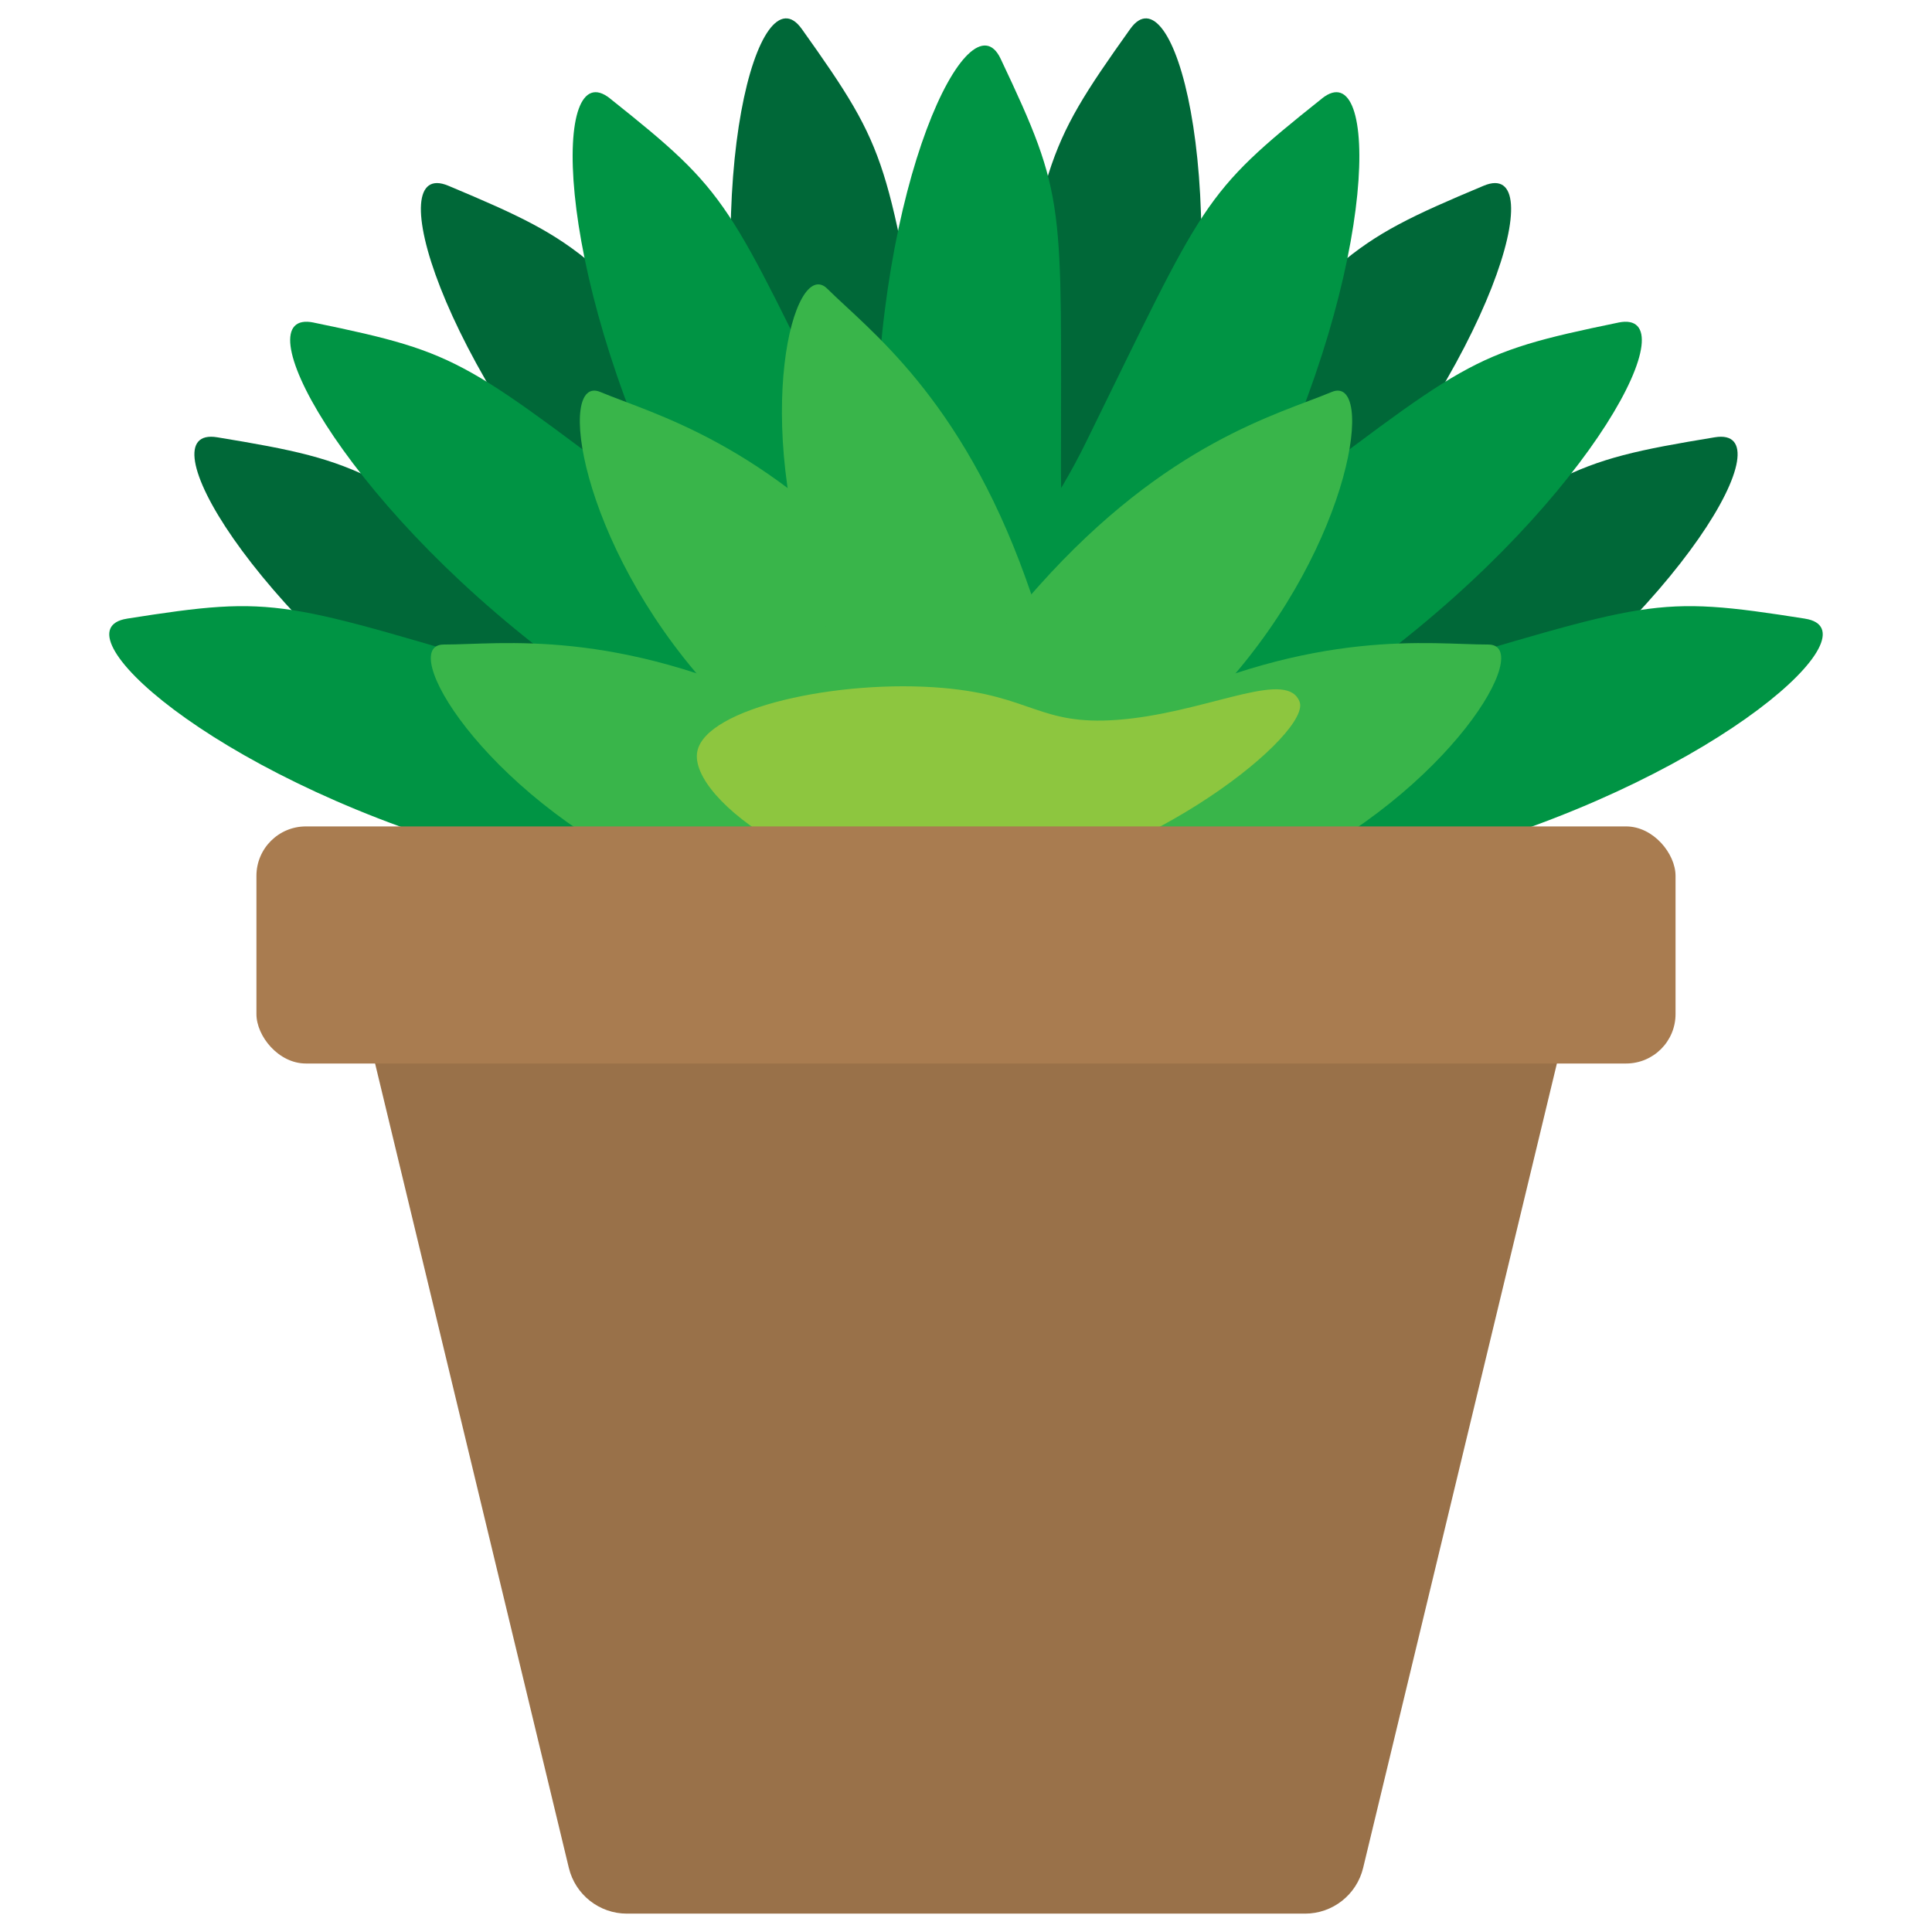 <?xml version="1.0" encoding="UTF-8"?>
<svg id="Layer_1" data-name="Layer 1" xmlns="http://www.w3.org/2000/svg" viewBox="0 0 792 792">
  <defs>
    <style>
      .cls-1 {
        fill: #8dc63f;
      }

      .cls-2 {
        fill: #997149;
      }

      .cls-3 {
        fill: #a97c50;
      }

      .cls-4 {
        fill: #009444;
      }

      .cls-5 {
        fill: #006838;
      }

      .cls-6 {
        fill: #39b54a;
      }
    </style>
  </defs>
  <path class="cls-5" d="M608.24,76.13c-58.49,24.53-57.23,26.71-131.35,109.27-74.12,82.55-142.49,57.16-113.18,158.37,8.34,28.78,100.46-30.67,174.58-113.23,74.12-82.55,97.59-165.99,69.96-154.41Z"/>
  <path class="cls-5" d="M702.95,179.26c-62.58,10.31-61.86,12.74-153.08,75.88-91.22,63.15-151.86,22.61-146.78,127.85,1.44,29.93,104.83-6.58,196.06-69.72,91.22-63.15,133.38-138.88,103.81-134.01Z"/>
  <path class="cls-4" d="M739.97,253.61c-62.66-9.86-62.73-7.33-169.17,23.98-106.44,31.31-151.28-26.21-179.5,75.31-8.03,28.87,101.6,26.67,208.03-4.64,106.44-31.31,170.24-89.99,140.63-94.64Z"/>
  <path class="cls-4" d="M663.42,132.24c-62.12,12.81-61.3,15.2-149.93,81.94-88.62,66.74-150.83,28.67-141.55,133.62,2.64,29.85,104.49-10.76,193.11-77.51,88.62-66.74,127.72-144.11,98.37-138.06Z"/>
  <path class="cls-5" d="M463.36,11.81c-36.8,51.66-34.57,52.86-54.07,162.08-19.51,109.22-90.99,123.66-12.76,194.24,22.25,20.07,69.23-79,88.73-188.22,19.51-109.22-4.51-192.5-21.89-168.1Z"/>
  <path class="cls-4" d="M541.97,40.35c-49.63,39.5-47.82,41.26-96.73,140.84-48.9,99.59-121.6,93.73-65.9,183.16,15.84,25.44,88.35-56.81,137.25-156.4,48.9-99.59,48.82-186.26,25.37-167.61Z"/>
  <path class="cls-5" d="M183.76,76.13c58.49,24.53,57.23,26.71,131.35,109.27,74.12,82.55,142.49,57.16,113.18,158.37-8.34,28.78-100.46-30.67-174.58-113.23-74.12-82.55-97.59-165.99-69.96-154.41Z"/>
  <path class="cls-5" d="M89.05,179.26c62.58,10.31,61.86,12.74,153.08,75.88,91.22,63.15,151.86,22.61,146.78,127.85-1.44,29.93-104.83-6.58-196.06-69.72-91.22-63.15-133.38-138.88-103.81-134.01Z"/>
  <path class="cls-4" d="M52.03,253.61c62.66-9.86,62.73-7.33,169.17,23.98,106.44,31.31,151.28-26.21,179.5,75.31,8.03,28.87-101.6,26.67-208.03-4.64-106.44-31.31-170.24-89.99-140.63-94.64Z"/>
  <path class="cls-4" d="M128.58,132.24c62.12,12.81,61.3,15.2,149.93,81.94,88.62,66.74,150.83,28.67,141.55,133.62-2.64,29.85-104.49-10.76-193.11-77.51-88.62-66.74-127.72-144.11-98.37-138.06Z"/>
  <path class="cls-5" d="M328.64,11.81c36.8,51.66,34.57,52.86,54.07,162.08,19.51,109.22,90.99,123.66,12.76,194.24-22.25,20.07-69.23-79-88.73-188.22-19.51-109.22,4.51-192.5,21.89-168.1Z"/>
  <path class="cls-4" d="M250.03,40.35c49.63,39.5,47.82,41.26,96.73,140.84,48.9,99.59,121.6,93.73,65.9,183.16-15.84,25.44-88.35-56.81-137.25-156.4-48.9-99.59-48.82-186.26-25.37-167.61Z"/>
  <path class="cls-6" d="M437.63,379.27c-6.26,13.15-97.65,13.02-169-20.95-71.36-33.98-106.08-94.1-86.72-94.1,23.84,0,69.95-7.01,141.3,26.96,71.36,33.98,120.68,74.94,114.42,88.09Z"/>
  <path class="cls-6" d="M437.64,365.49c-10.85,9.72-95.11-25.65-147.84-84.53-52.72-58.88-61.56-127.74-43.7-120.27,21.99,9.2,67.24,20.51,119.96,79.39,52.72,58.88,82.43,115.69,71.58,125.41Z"/>
  <path class="cls-4" d="M410.19,24.07c27.14,57.33,24.74,58.11,24.74,169.06,0,110.95,67.84,137.73-21.58,193.46-25.43,15.85-54.26-89.94-54.26-200.89,0-110.95,38.28-188.71,51.1-161.63Z"/>
  <path class="cls-6" d="M439.64,380.13c-13.71,4.93-78.49-59.52-105.22-133.9-26.73-74.38-9.03-141.51,4.71-127.88,16.92,16.79,54.6,44.28,81.32,118.66,26.73,74.38,32.89,138.19,19.18,143.12Z"/>
  <path class="cls-6" d="M354.37,379.27c6.26,13.15,97.65,13.02,169-20.95,71.36-33.98,106.08-94.1,86.72-94.1-23.84,0-69.95-7.01-141.3,26.96-71.36,33.98-120.68,74.94-114.42,88.09Z"/>
  <path class="cls-6" d="M354.36,365.49c10.85,9.72,95.11-25.65,147.84-84.53,52.72-58.88,61.56-127.74,43.7-120.27-21.99,9.2-67.24,20.51-119.96,79.39-52.72,58.88-82.43,115.69-71.58,125.41Z"/>
  <path class="cls-1" d="M285.85,308.04c-3.9,19.87,53.33,60.84,111.09,55.97,68.21-5.75,137.31-60.35,136.05-75.24-.06-.73-.4-1.86-1.33-3.05-7.73-10.02-39.23,6.81-73.63,9.38-31.99,2.38-35.01-9.92-71.44-13.08-42.72-3.71-97.22,8.11-100.74,26.03Z"/>
  <g>
    <path class="cls-2" d="M534.99,784.47h-277.99c-11.31,0-21.16-7.75-23.81-18.75l-79.84-331.46c-3.71-15.4,7.96-30.22,23.81-30.22h437.67c15.84,0,27.52,14.82,23.81,30.22l-79.84,331.46c-2.65,11-12.49,18.75-23.81,18.75Z"/>
    <rect class="cls-3" x="105.12" y="338.78" width="581.75" height="97.19" rx="20.27" ry="20.27"/>
  </g>
</svg>